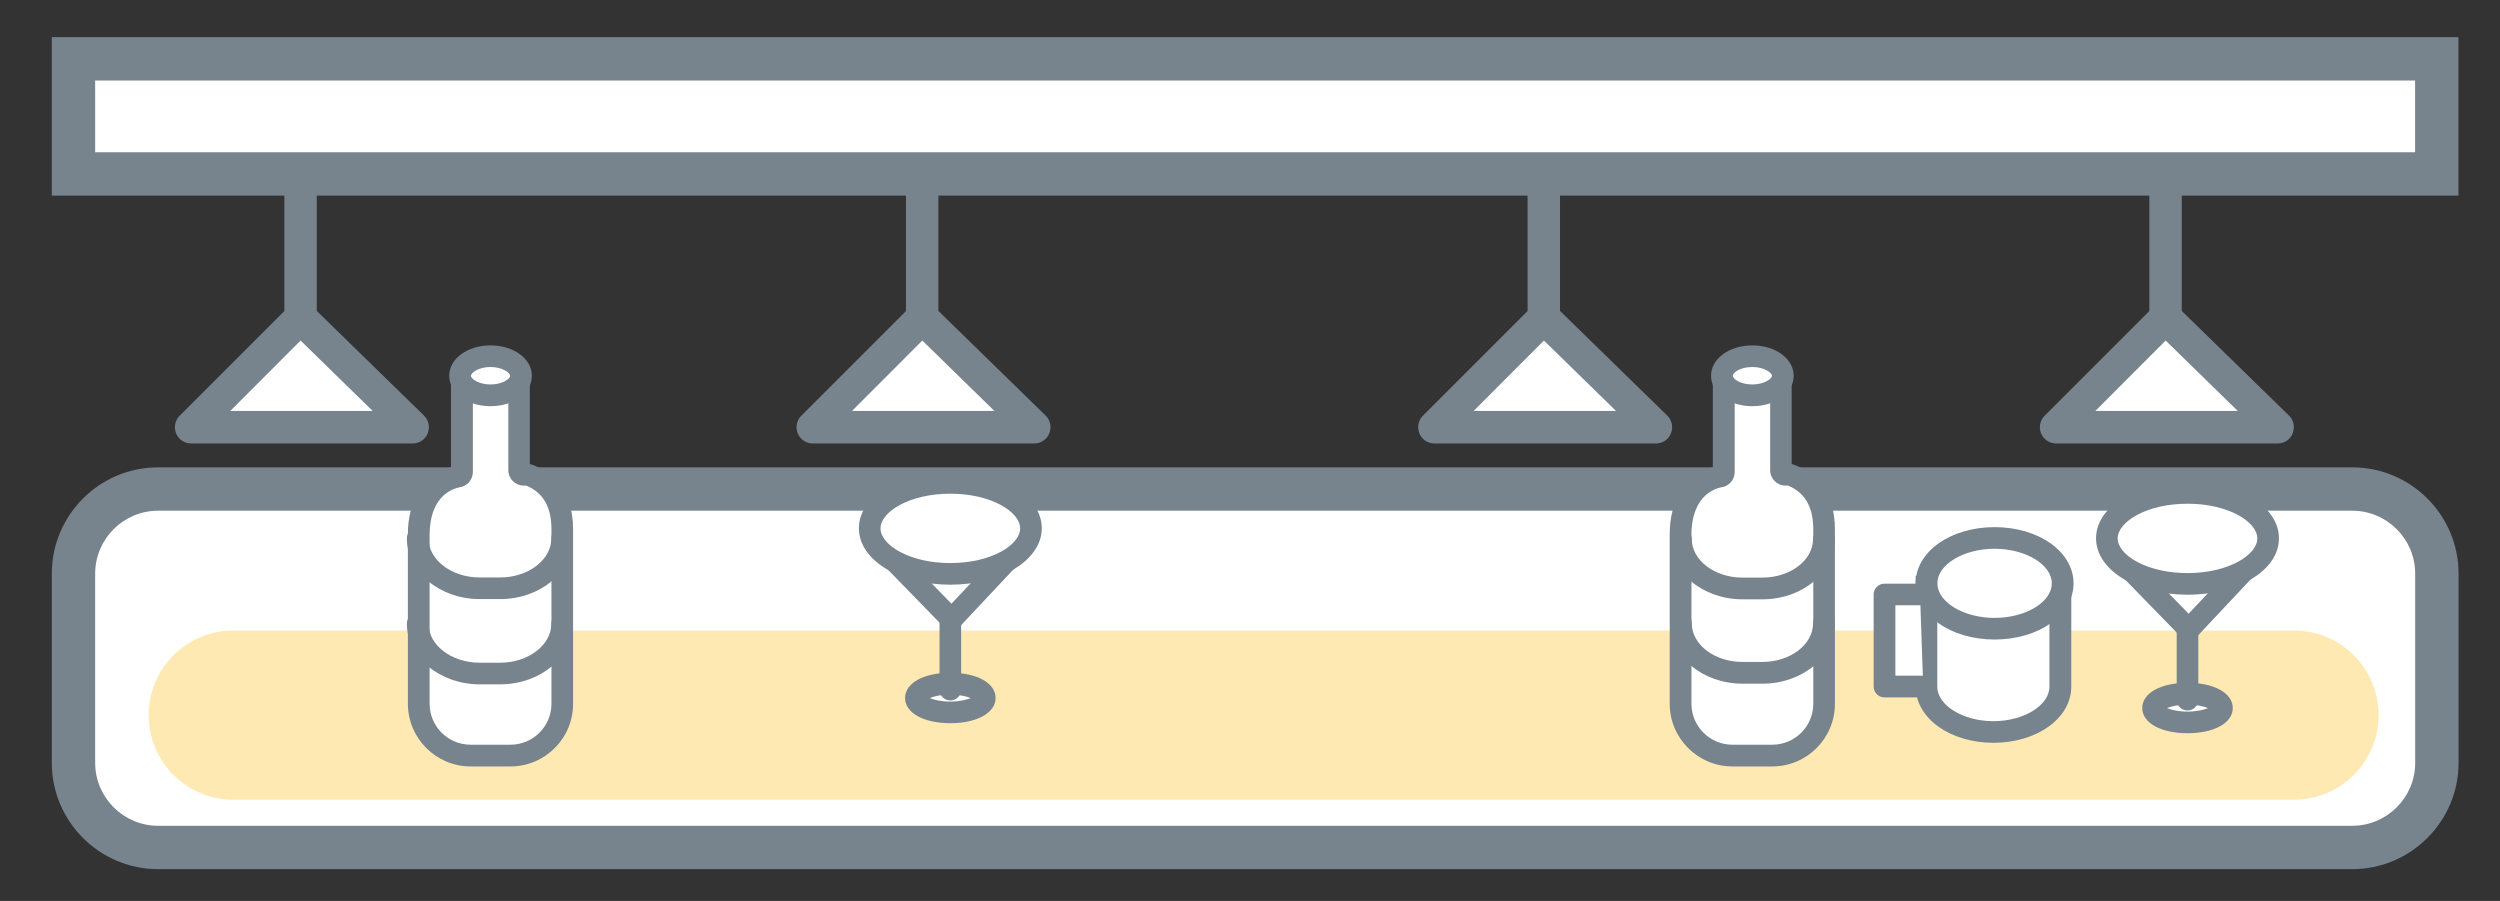 <?xml version="1.0" encoding="utf-8"?>
<!-- Generator: Adobe Illustrator 25.2.3, SVG Export Plug-In . SVG Version: 6.00 Build 0)  -->
<svg version="1.1" id="Layer_1" xmlns="http://www.w3.org/2000/svg" xmlns:xlink="http://www.w3.org/1999/xlink" x="0px" y="0px"
	 viewBox="0 0 222 80" style="enable-background:new 0 0 222 80;" xml:space="preserve">
<rect x="0" y="0" width="222" height="80" fill="#333333" stroke="none"/>
<style type="text/css">
	.st0{fill:#FFFFFF;}
	.st1{fill:#FFE9B3;}
	.st2{fill:#77838D;}
</style>
<g>
	<path class="st0" d="M14.33,43.42h194.26c4.31,0,7.8,3.49,7.8,7.8v16.22c0,4.31-3.49,7.8-7.8,7.8H14.33c-4.31,0-7.8-3.49-7.8-7.8
		V51.23C6.53,46.92,10.02,43.42,14.33,43.42z"/>
	<path class="st1" d="M20.71,55.99h183c4.15,0,7.51,3.36,7.51,7.51v0c0,4.15-3.36,7.51-7.51,7.51h-183c-4.15,0-7.51-3.36-7.51-7.51
		v0C13.2,59.35,16.56,55.99,20.71,55.99z"/>
	<path class="st2" d="M208.88,77.18H14.04c-5.2,0-9.44-4.23-9.44-9.44v-16.8c0-5.2,4.23-9.44,9.44-9.44h194.84
		c5.2,0,9.44,4.23,9.44,9.44v16.8C218.32,72.94,214.08,77.18,208.88,77.18z M14.04,45.35c-3.08,0-5.59,2.51-5.59,5.59v16.8
		c0,3.08,2.51,5.59,5.59,5.59h194.84c3.08,0,5.59-2.51,5.59-5.59v-16.8c0-3.08-2.51-5.59-5.59-5.59H14.04z"/>
	<g>
		
			<rect x="6.53" y="5.22" transform="matrix(-1 -1.620483e-10 1.620483e-10 -1 222.921 20.67)" class="st0" width="209.86" height="10.22"/>
		<path class="st2" d="M218.32,17.37H4.6V3.3h213.71V17.37z M8.45,13.52h206.01V7.15H8.45V13.52z"/>
	</g>
	<g>
		<g>
			<path class="st0" d="M171.07,52.1v8.87c0,2.23,2.66,4.03,5.95,4.03s5.95-1.8,5.95-4.03V52.1H171.07z"/>
			<path class="st2" d="M177.02,65.96c-3.87,0-6.91-2.19-6.91-4.99v-9.83h13.82v9.83C183.93,63.77,180.89,65.96,177.02,65.96z
				 M172.03,53.06v7.91c0,1.66,2.28,3.07,4.98,3.07c2.7,0,4.98-1.4,4.98-3.07v-7.91H172.03z"/>
		</g>
		<g>
			<ellipse class="st0" cx="177.12" cy="51.79" rx="6.05" ry="4.03"/>
			<path class="st2" d="M177.12,56.79c-3.93,0-7.01-2.19-7.01-4.99s3.08-4.99,7.01-4.99c3.93,0,7.01,2.19,7.01,4.99
				S181.05,56.79,177.12,56.79z M177.12,48.73c-2.76,0-5.08,1.4-5.08,3.07s2.33,3.07,5.08,3.07c2.76,0,5.08-1.4,5.08-3.07
				S179.87,48.73,177.12,48.73z"/>
		</g>
		<g>
			<polyline class="st0" points="170.5,52.79 167.33,52.79 167.33,60.97 170.78,60.97 			"/>
			<path class="st2" d="M170.78,61.93h-3.44c-0.53,0-0.96-0.43-0.96-0.96v-8.18c0-0.53,0.43-0.96,0.96-0.96h3.17
				c0.53,0,0.96,0.43,0.96,0.96s-0.43,0.96-0.96,0.96h-2.2v6.25h2.48c0.53,0,0.96,0.43,0.96,0.96S171.31,61.93,170.78,61.93z"/>
		</g>
	</g>
	<g>
		<g>
			<polygon class="st0" points="194.37,55.89 187.84,49.19 200.66,49.19 			"/>
			<path class="st2" d="M194.37,56.86c-0.26,0-0.51-0.11-0.69-0.29l-6.53-6.7c-0.27-0.28-0.35-0.69-0.2-1.05
				c0.15-0.36,0.5-0.59,0.89-0.59h12.82c0.38,0,0.73,0.23,0.88,0.58c0.15,0.35,0.08,0.76-0.18,1.04l-6.29,6.7
				C194.89,56.74,194.64,56.85,194.37,56.86C194.37,56.86,194.37,56.86,194.37,56.86z M190.12,50.16l4.23,4.34l4.08-4.34H190.12z"/>
		</g>
		<g>
			<ellipse class="st0" cx="194.25" cy="47.81" rx="7.16" ry="4.04"/>
			<path class="st2" d="M194.25,52.81c-4.56,0-8.12-2.2-8.12-5.01c0-2.81,3.57-5.01,8.12-5.01c4.56,0,8.12,2.2,8.12,5.01
				C202.38,50.61,198.81,52.81,194.25,52.81z M194.25,44.73c-3.65,0-6.2,1.62-6.2,3.08c0,1.46,2.55,3.08,6.2,3.08
				c3.65,0,6.2-1.62,6.2-3.08C200.45,46.35,197.9,44.73,194.25,44.73z"/>
		</g>
		<g>
			<ellipse class="st0" cx="194.25" cy="62.88" rx="3.06" ry="1.27"/>
			<path class="st2" d="M194.25,65.11c-2.37,0-4.02-0.92-4.02-2.24c0-1.32,1.65-2.24,4.02-2.24c2.37,0,4.02,0.92,4.02,2.24
				C198.27,64.2,196.62,65.11,194.25,65.11z M192.43,62.88c0.36,0.15,1,0.31,1.82,0.31c0.82,0,1.46-0.16,1.82-0.31
				c-0.36-0.15-1-0.31-1.82-0.31C193.43,62.57,192.79,62.72,192.43,62.88z M196.4,63.08h0.01H196.4z"/>
		</g>
		<g>
			<line class="st0" x1="194.25" y1="62.13" x2="194.25" y2="55.89"/>
			<path class="st2" d="M194.25,63.09c-0.53,0-0.96-0.43-0.96-0.96v-6.24c0-0.53,0.43-0.96,0.96-0.96s0.96,0.43,0.96,0.96v6.24
				C195.21,62.66,194.78,63.09,194.25,63.09z"/>
		</g>
	</g>
	<g>
		<g>
			<polygon class="st0" points="84.5,55 77.98,48.3 90.8,48.3 			"/>
			<path class="st2" d="M84.5,55.97c-0.26,0-0.51-0.1-0.69-0.29l-6.53-6.7c-0.27-0.28-0.35-0.69-0.2-1.05
				c0.15-0.36,0.5-0.59,0.89-0.59H90.8c0.38,0,0.73,0.23,0.88,0.58c0.15,0.35,0.08,0.76-0.18,1.04l-6.29,6.7
				C85.02,55.85,84.77,55.96,84.5,55.97C84.51,55.97,84.5,55.97,84.5,55.97z M80.26,49.27l4.23,4.34l4.08-4.34H80.26z"/>
		</g>
		<g>
			<ellipse class="st0" cx="84.39" cy="46.92" rx="7.16" ry="4.04"/>
			<path class="st2" d="M84.39,51.92c-4.56,0-8.12-2.2-8.12-5.01c0-2.81,3.57-5.01,8.12-5.01c4.56,0,8.12,2.2,8.12,5.01
				C92.51,49.72,88.94,51.92,84.39,51.92z M84.39,43.84c-3.65,0-6.2,1.62-6.2,3.08c0,1.46,2.55,3.08,6.2,3.08s6.2-1.62,6.2-3.08
				C90.58,45.46,88.04,43.84,84.39,43.84z"/>
		</g>
		<g>
			<ellipse class="st0" cx="84.39" cy="61.99" rx="3.06" ry="1.27"/>
			<path class="st2" d="M84.39,64.22c-2.37,0-4.02-0.92-4.02-2.24c0-1.32,1.65-2.24,4.02-2.24c2.37,0,4.02,0.92,4.02,2.24
				C88.41,63.3,86.75,64.22,84.39,64.22z M82.56,61.99c0.36,0.15,1,0.31,1.82,0.31c0.82,0,1.46-0.16,1.82-0.31
				c-0.36-0.15-1-0.31-1.82-0.31C83.56,61.68,82.93,61.83,82.56,61.99z M86.54,62.19L86.54,62.19L86.54,62.19z"/>
		</g>
		<g>
			<line class="st0" x1="84.39" y1="61.24" x2="84.39" y2="55"/>
			<path class="st2" d="M84.39,62.2c-0.53,0-0.96-0.43-0.96-0.96V55c0-0.53,0.43-0.96,0.96-0.96c0.53,0,0.96,0.43,0.96,0.96v6.24
				C85.35,61.77,84.92,62.2,84.39,62.2z"/>
		</g>
	</g>
	<g>
		<g>
			<path class="st0" d="M158.15,41.75v-8.38h-5.08v8.55c0,0.22-0.18,0.41-0.41,0.41h0c-2.74,0.62-3.43,3.2-3.43,5.1v15.07
				c0,2.54,2.06,4.6,4.6,4.6h3.54c2.54,0,4.6-2.06,4.6-4.6V47.02c0-1.67-0.46-3.9-3.02-4.86h-0.41
				C158.33,42.16,158.15,41.98,158.15,41.75z"/>
			<path class="st2" d="M157.38,68.06h-3.54c-3.07,0-5.57-2.5-5.57-5.57V47.43c0-3.05,1.43-5.24,3.83-5.95v-8.11
				c0-0.53,0.43-0.96,0.96-0.96h5.08c0.53,0,0.96,0.43,0.96,0.96v7.84c0.06,0.01,0.13,0.03,0.19,0.05c1.66,0.62,3.65,2.13,3.65,5.76
				v15.47C162.95,65.56,160.45,68.06,157.38,68.06z M152.81,43.28c-2.35,0.58-2.61,3.08-2.61,4.14v15.07c0,2.01,1.63,3.64,3.64,3.64
				h3.54c2.01,0,3.64-1.63,3.64-3.64V47.02c0-2-0.73-3.27-2.24-3.9h-0.22c-0.76,0-1.37-0.61-1.37-1.37v-7.42h-3.15v7.59
				C154.04,42.63,153.5,43.21,152.81,43.28z"/>
		</g>
		<g>
			<ellipse class="st0" cx="155.61" cy="33.37" rx="2.71" ry="1.74"/>
			<path class="st2" d="M155.61,36.07c-2.06,0-3.67-1.19-3.67-2.7c0-1.51,1.61-2.7,3.67-2.7c2.06,0,3.67,1.19,3.67,2.7
				C159.28,34.88,157.67,36.07,155.61,36.07z M155.61,32.59c-1.08,0-1.74,0.5-1.74,0.78c0,0.27,0.66,0.77,1.74,0.77
				c1.06,0,1.74-0.51,1.74-0.77S156.68,32.59,155.61,32.59z"/>
		</g>
		<path class="st2" d="M156.51,53.22h-1.77c-3.54,0-6.43-2.4-6.43-5.36c0-0.53,0.43-0.96,0.96-0.96s0.96,0.43,0.96,0.96
			c0,1.89,2.02,3.43,4.5,3.43h1.77c2.48,0,4.5-1.54,4.5-3.43c0-0.53,0.43-0.96,0.96-0.96c0.53,0,0.96,0.43,0.96,0.96
			C162.94,50.81,160.05,53.22,156.51,53.22z"/>
		<path class="st2" d="M156.51,60.71h-1.77c-3.54,0-6.43-2.4-6.43-5.36c0-0.53,0.43-0.96,0.96-0.96s0.96,0.43,0.96,0.96
			c0,1.89,2.02,3.43,4.5,3.43h1.77c2.48,0,4.5-1.54,4.5-3.43c0-0.53,0.43-0.96,0.96-0.96c0.53,0,0.96,0.43,0.96,0.96
			C162.94,58.31,160.05,60.71,156.51,60.71z"/>
	</g>
	<g>
		<g>
			<path class="st0" d="M46.1,41.75v-8.38h-5.08v8.55c0,0.22-0.18,0.41-0.41,0.41h0c-2.74,0.62-3.43,3.2-3.43,5.1v15.07
				c0,2.54,2.06,4.6,4.6,4.6h3.54c2.54,0,4.6-2.06,4.6-4.6V47.02c0-1.67-0.46-3.9-3.02-4.86h-0.41
				C46.28,42.16,46.1,41.98,46.1,41.75z"/>
			<path class="st2" d="M45.33,68.06h-3.54c-3.07,0-5.57-2.5-5.57-5.57V47.43c0-3.05,1.43-5.24,3.83-5.95v-8.11
				c0-0.53,0.43-0.96,0.96-0.96h5.08c0.53,0,0.96,0.43,0.96,0.96v7.84c0.06,0.01,0.13,0.03,0.19,0.05c1.66,0.62,3.65,2.13,3.65,5.76
				v15.47C50.9,65.56,48.4,68.06,45.33,68.06z M40.76,43.28c-2.35,0.58-2.61,3.08-2.61,4.14v15.07c0,2.01,1.63,3.64,3.64,3.64h3.54
				c2.01,0,3.64-1.63,3.64-3.64V47.02c0-2-0.73-3.27-2.24-3.9h-0.22c-0.76,0-1.37-0.61-1.37-1.37v-7.42h-3.15v7.59
				C41.98,42.63,41.45,43.21,40.76,43.28z"/>
		</g>
		<g>
			<ellipse class="st0" cx="43.56" cy="33.37" rx="2.71" ry="1.74"/>
			<path class="st2" d="M43.56,36.07c-2.06,0-3.67-1.19-3.67-2.7c0-1.51,1.61-2.7,3.67-2.7c2.06,0,3.67,1.19,3.67,2.7
				C47.23,34.88,45.62,36.07,43.56,36.07z M43.56,32.59c-1.06,0-1.74,0.51-1.74,0.78s0.68,0.77,1.74,0.77
				c1.06,0,1.74-0.51,1.74-0.77S44.62,32.59,43.56,32.59z"/>
		</g>
		<path class="st2" d="M44.4,53.2h-1.79c-3.57,0-6.48-2.43-6.48-5.4c0-0.53,0.43-0.96,0.96-0.96s0.96,0.43,0.96,0.96
			c0,1.92,2.04,3.48,4.56,3.48h1.79c2.51,0,4.56-1.56,4.56-3.48c0-0.53,0.43-0.96,0.96-0.96s0.96,0.43,0.96,0.96
			C50.88,50.78,47.98,53.2,44.4,53.2z"/>
		<path class="st2" d="M44.4,60.77h-1.79c-3.57,0-6.48-2.43-6.48-5.4c0-0.53,0.43-0.96,0.96-0.96s0.96,0.43,0.96,0.96
			c0,1.92,2.04,3.48,4.56,3.48h1.79c2.51,0,4.56-1.56,4.56-3.48c0-0.53,0.43-0.96,0.96-0.96s0.96,0.43,0.96,0.96
			C50.88,58.35,47.98,60.77,44.4,60.77z"/>
	</g>
	<g>
		<polyline class="st0" points="81.89,16.84 81.89,28.22 72.17,37.94 91.85,37.94 81.89,28.22 		"/>
		<path class="st2" d="M91.85,39.38H72.17c-0.58,0-1.11-0.35-1.33-0.89c-0.22-0.54-0.1-1.16,0.31-1.57l9.3-9.3V16.84
			c0-0.8,0.65-1.44,1.44-1.44s1.44,0.65,1.44,1.44v10.77l9.52,9.29c0.42,0.41,0.55,1.03,0.33,1.58
			C92.96,39.03,92.43,39.38,91.85,39.38z M75.66,36.49H88.3l-6.4-6.25L75.66,36.49z"/>
	</g>
	<g>
		<polyline class="st0" points="26.69,16.84 26.69,28.22 16.97,37.94 36.64,37.94 26.69,28.22 		"/>
		<path class="st2" d="M36.64,39.38H16.97c-0.58,0-1.11-0.35-1.33-0.89c-0.22-0.54-0.1-1.16,0.31-1.57l9.3-9.3V16.84
			c0-0.8,0.65-1.44,1.44-1.44c0.8,0,1.44,0.65,1.44,1.44v10.77l9.52,9.29c0.42,0.41,0.55,1.03,0.33,1.58
			C37.76,39.03,37.23,39.38,36.64,39.38z M20.45,36.49h12.64l-6.4-6.25L20.45,36.49z"/>
	</g>
	<g>
		<polyline class="st0" points="192.3,16.84 192.3,28.22 182.58,37.94 202.26,37.94 192.3,28.22 		"/>
		<path class="st2" d="M202.26,39.38h-19.68c-0.58,0-1.11-0.35-1.33-0.89c-0.22-0.54-0.1-1.16,0.31-1.57l9.3-9.3V16.84
			c0-0.8,0.65-1.44,1.44-1.44c0.8,0,1.44,0.65,1.44,1.44v10.77l9.52,9.29c0.42,0.41,0.55,1.03,0.33,1.58
			C203.38,39.03,202.85,39.38,202.26,39.38z M186.07,36.49h12.64l-6.4-6.25L186.07,36.49z"/>
	</g>
	<g>
		<polyline class="st0" points="137.1,16.84 137.1,28.22 127.38,37.94 147.05,37.94 137.1,28.22 		"/>
		<path class="st2" d="M147.05,39.38h-19.68c-0.58,0-1.11-0.35-1.33-0.89c-0.22-0.54-0.1-1.16,0.31-1.57l9.3-9.3V16.84
			c0-0.8,0.65-1.44,1.44-1.44s1.44,0.65,1.44,1.44v10.77l9.52,9.29c0.42,0.41,0.55,1.03,0.33,1.58
			C148.17,39.03,147.64,39.38,147.05,39.38z M130.86,36.49h12.64l-6.4-6.25L130.86,36.49z"/>
	</g>
</g>
</svg>
